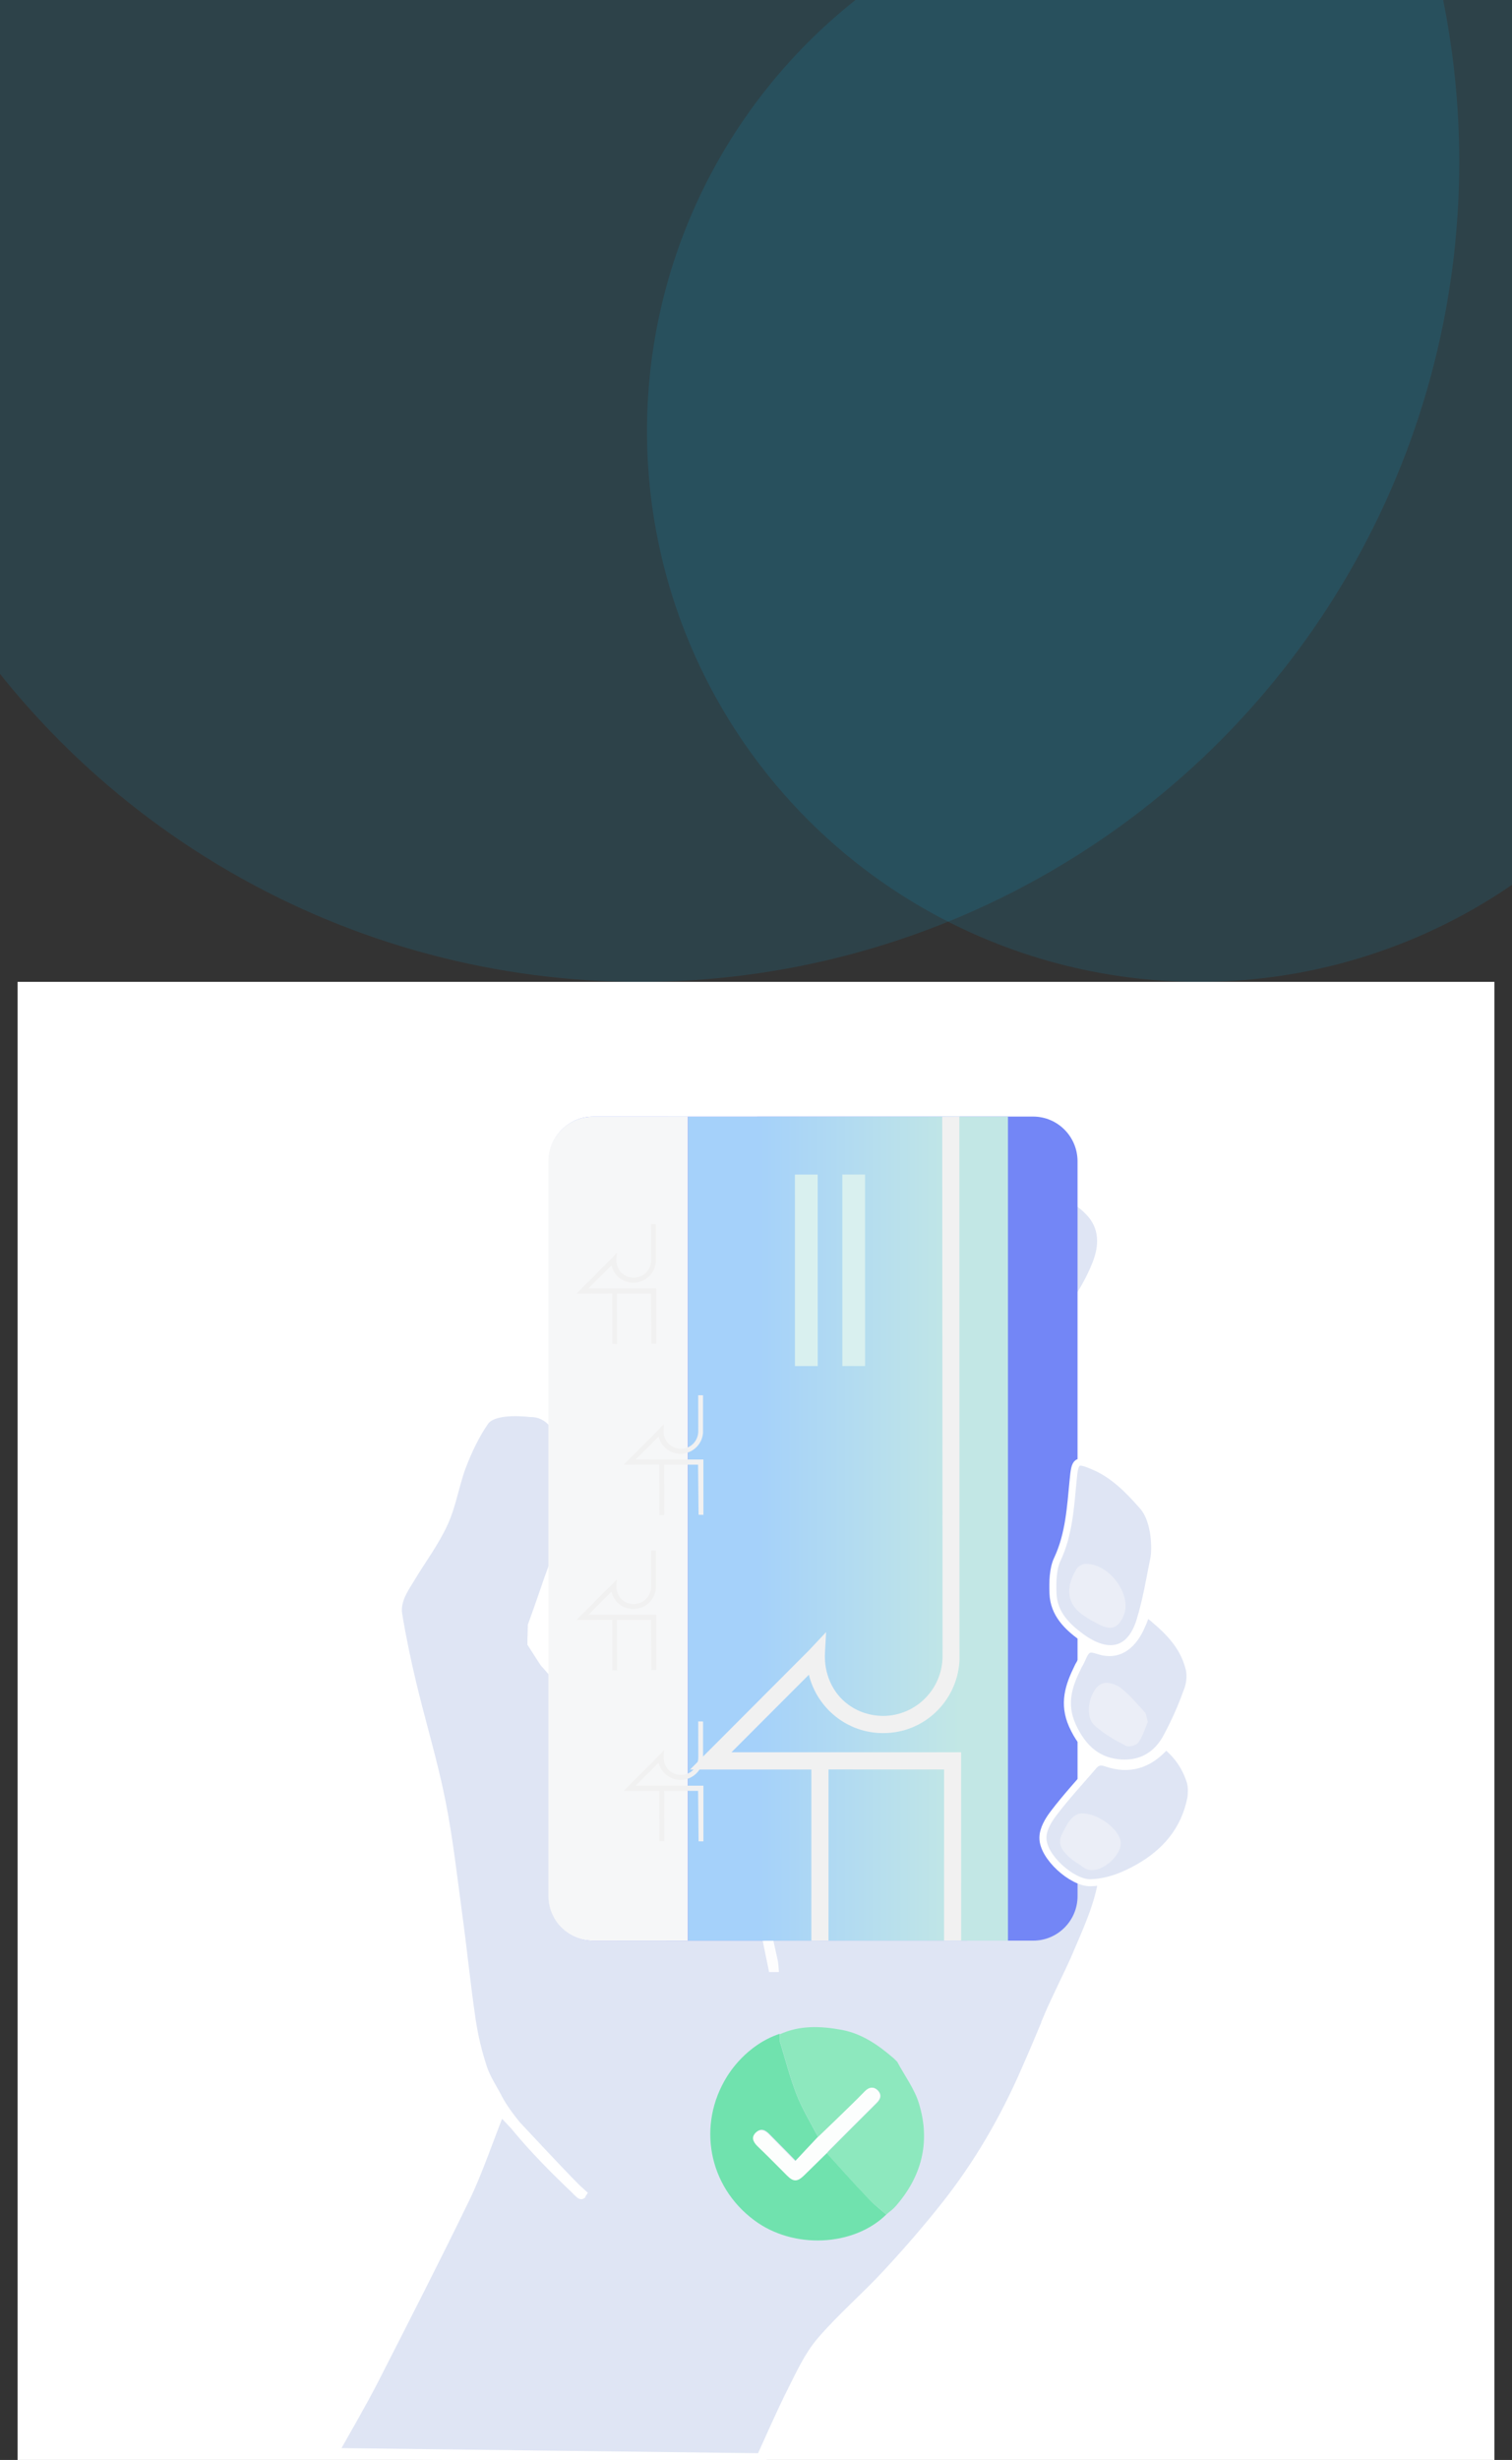 <svg width="430" height="699" viewBox="0 0 430 699" fill="none" xmlns="http://www.w3.org/2000/svg">
<rect x="0" y="0" width="430" height="699" fill="#333333" stroke="none"/>
<circle opacity="0.11" cx="182" cy="46" r="233" fill="#00C2FF"/>
<ellipse opacity="0.11" cx="341" cy="122.5" rx="157" ry="156.5" fill="#00C2FF"/>
<g clip-path="url(#clip0_6031_773)">
<rect width="420" height="420" transform="translate(5 279)" fill="white"/>
<path d="M312.804 531.487C312.232 531.086 311.659 530.685 311.086 530.284C310.914 530.112 310.743 529.941 310.571 529.769C306.734 515.452 297.686 507.55 291.501 508.18C289.096 508.409 279.476 505.316 277.07 505.717C269.912 507.321 264.987 506.233 257.829 507.779C245.174 510.413 167.865 491.172 165.861 482.582C163.799 480.864 161.566 479.089 159.561 477.256C157.958 475.825 156.641 474.164 155.209 472.56C155.209 472.789 153.377 469.812 151.487 466.891C151.487 465.23 151.602 463.627 151.602 461.966C153.319 457.27 156.183 448.91 156.355 448.394C156.927 446.791 164.143 428.18 162.768 424.801C162.711 424.629 163.226 401.093 150.857 401.15C146.791 400.692 139.805 400.52 137.571 403.727C134.88 407.621 132.818 411.973 131.1 416.44C129.096 421.708 128.294 427.492 125.947 432.589C123.484 438.029 119.762 442.954 116.669 448.108C114.665 451.372 112.26 454.751 112.89 458.759C113.978 465.402 115.352 471.873 116.899 478.401C119.59 489.626 122.969 500.678 125.202 511.902C127.378 522.84 128.581 533.892 130.07 544.887C131.387 554.622 132.36 564.357 133.792 574.092C134.479 578.674 135.567 583.198 136.999 587.55C137.972 590.642 139.919 593.448 141.408 596.369C146.39 605.989 164.2 622.425 165.288 623.398C165.059 623.799 142.783 599.805 142.267 599.289C139.232 606.791 135.567 617.614 132.074 624.658C123.713 641.895 114.952 658.96 106.247 676.025C102.582 683.183 98.516 690.055 94.565 697.099C135.224 697.614 175.882 698.072 216.541 698.588C219.461 692.231 222.21 685.818 225.36 679.576C227.822 674.708 230.113 669.611 233.606 665.488C239.447 658.674 246.376 652.775 252.504 646.133C258.345 639.833 264.014 633.305 269.34 626.548C278.502 614.923 285.889 602.152 291.788 588.638C294.078 583.484 296.254 578.273 298.431 573.062C298.431 573.062 298.431 573.062 298.373 573.062C300.263 568.595 304.558 560.005 305.99 556.684C309.139 549.239 312.69 541.909 313.95 533.777C314.064 533.033 314.121 532.288 314.179 531.544C313.95 531.544 313.377 531.544 312.804 531.487Z" fill="#DFE5F4" stroke="white" stroke-width="3" stroke-miterlimit="10"/>
<path d="M295.338 383.111C293.105 372.346 290.929 361.58 288.696 350.814C288.295 349.038 287.779 347.32 287.665 345.545C287.55 344.572 288.123 343.541 288.467 342.51C290.414 341.365 292.189 339.761 294.308 339.189C300.435 337.585 305.703 339.59 309.998 344.056C314.351 348.58 314.179 354.078 312.06 359.403C308.338 368.68 302.153 376.182 295.338 383.111Z" fill="#DFE5F4" stroke="white" stroke-width="3" stroke-miterlimit="10"/>
<path d="M218.717 560.349C217.571 554.737 216.426 549.182 215.281 543.57C216.197 543.512 217.171 543.398 218.087 543.341C219.118 547.922 220.206 552.446 221.179 557.027C221.408 558.115 221.408 559.26 221.523 560.349C220.549 560.349 219.633 560.349 218.717 560.349Z" fill="#FDFDFE"/>
<path d="M293.771 551.434L168.689 551.459C165.192 551.44 162.055 550.066 159.771 547.762C157.488 545.459 156.055 542.284 156.073 538.786L156.069 329.974C156.087 326.477 157.465 323.283 159.769 320.999C162.072 318.716 165.19 317.28 168.687 317.298L293.769 317.273C300.767 317.252 306.422 322.95 306.443 329.948L306.446 538.76C306.467 545.758 300.766 551.47 293.771 551.434Z" fill="#7386F6"/>
<path d="M195.643 317.272L195.645 551.433L168.632 551.455C161.634 551.476 155.98 545.778 155.959 538.78L155.955 329.968C155.934 322.97 161.632 317.316 168.63 317.295L195.643 317.272Z" fill="#F6F7F8"/>
<path d="M286.659 551.449L195.702 551.436L195.697 317.332L286.657 317.288L286.659 551.449Z" fill="url(#paint0_linear_6031_773)"/>
<path d="M246.019 333.752L239.548 333.752L239.555 388.154L246.026 388.153L246.019 333.752Z" fill="#D9F0EF"/>
<path d="M232.542 333.764L226.071 333.765L226.078 388.166L232.549 388.165L232.542 333.764Z" fill="#D9F0EF"/>
<path d="M272.836 317.282L272.87 471.728C272.861 471.899 272.852 472.071 272.842 472.242C272.842 472.242 272.842 472.242 272.839 472.3L272.836 472.357C271.995 483.609 262.622 492.505 251.155 492.455C240.945 492.474 232.383 485.413 230.033 475.88L208.018 497.91L273.34 497.905L273.356 551.414L268.48 551.435L268.485 502.803L235.624 502.794L235.619 551.427L230.743 551.448L230.748 502.816L198.977 502.809L197.198 502.827L196.223 502.831L198.345 500.71L199.982 499.079L230.066 468.942L234.936 463.759L234.613 469.705C234.305 475.366 236.637 480.999 241.215 484.344C243.972 486.387 247.407 487.549 251.133 487.579C260.424 487.568 268.004 480.008 268.053 470.663L268.057 470.606L267.96 317.304L272.836 317.282Z" fill="#F1F1F1"/>
<path d="M185.109 367.569L175.475 367.561L175.498 381.9L174.123 381.883L174.1 367.544L164.005 367.569C164.005 367.569 163.947 367.566 164.008 367.511L173.954 357.557L175.414 356.031L175.317 357.803C175.227 359.461 175.938 361.163 177.263 362.096C178.532 363.025 180.178 363.344 181.93 362.751C183.918 362.056 185.17 360.117 185.168 358.052L185.149 347.843L186.525 347.86L186.525 358.413C186.522 358.47 186.519 358.527 186.519 358.527C186.281 361.84 183.502 364.442 180.115 364.487C177.133 364.497 174.608 362.41 173.9 359.619C173.9 359.619 173.9 359.619 173.842 359.616L167.414 366.033L167.411 366.091L186.623 366.103L186.629 381.817L185.253 381.8L185.109 367.569Z" fill="#F1F1F1"/>
<path d="M198.524 416.186L188.89 416.178L188.913 430.517L187.538 430.499L187.515 416.161L177.42 416.185C177.42 416.185 177.362 416.182 177.423 416.128L187.369 406.174L188.829 404.647L188.732 406.42C188.642 408.078 189.353 409.78 190.678 410.712C191.947 411.641 193.593 411.96 195.345 411.367C197.333 410.673 198.585 408.733 198.583 406.669L198.565 396.459L199.94 396.477L199.94 407.029C199.937 407.086 199.934 407.144 199.934 407.144C199.696 410.457 196.917 413.059 193.53 413.104C190.548 413.114 188.023 411.027 187.315 408.235C187.315 408.235 187.315 408.235 187.257 408.232L180.829 414.65L180.826 414.707L200.038 414.719L200.044 430.434L198.668 430.416L198.524 416.186C198.582 416.189 198.582 416.189 198.524 416.186Z" fill="#F1F1F1"/>
<path d="M185.115 460.304L175.48 460.297L175.504 474.636L174.128 474.618L174.105 460.279L164.01 460.304C164.01 460.304 163.953 460.301 164.013 460.247L173.96 450.293L175.419 448.766L175.323 450.539C175.232 452.197 175.943 453.899 177.269 454.831C178.537 455.76 180.183 456.079 181.936 455.486C183.923 454.791 185.176 452.852 185.173 450.788L185.155 440.578L186.53 440.596L186.53 451.148C186.527 451.205 186.524 451.262 186.524 451.262C186.286 454.576 183.507 457.178 180.121 457.223C177.138 457.233 174.613 455.146 173.905 452.354C173.905 452.354 173.905 452.354 173.848 452.351L167.42 458.769L167.417 458.826L186.628 458.838L186.634 474.553L185.259 474.535L185.115 460.304Z" fill="#F1F1F1"/>
<path d="M198.533 508.864L188.898 508.856L188.922 523.195L187.546 523.178L187.523 508.839L177.428 508.864C177.428 508.864 177.371 508.861 177.431 508.806L187.378 498.852L188.837 497.326L188.741 499.098C188.65 500.757 189.361 502.458 190.687 503.391C191.955 504.32 193.601 504.639 195.354 504.046C197.341 503.351 198.594 501.412 198.591 499.347L198.573 489.138L199.948 489.155L199.948 499.708C199.945 499.765 199.942 499.822 199.942 499.822C199.704 503.135 196.925 505.737 193.539 505.782C190.556 505.792 188.031 503.705 187.323 500.914C187.323 500.914 187.323 500.914 187.266 500.911L180.838 507.329L180.835 507.386L200.046 507.398L200.046 523.226L198.67 523.209L198.533 508.864C198.587 508.924 198.59 508.867 198.533 508.864Z" fill="#F1F1F1"/>
<path d="M324.887 427.893C320.821 423.255 316.584 419.017 311.086 416.669C306.161 414.55 305.703 414.894 305.188 420.62C304.443 428.237 304.043 435.91 300.721 443.011C299.404 445.76 299.347 449.482 299.461 452.804C299.69 458.587 303.527 462.252 307.536 465.173C315.438 470.9 321.623 469.124 324.257 460.305C326.033 454.522 327.006 448.451 328.209 442.496C328.495 440.95 328.896 432.36 324.887 427.893Z" fill="#DFE5F4" stroke="white" stroke-width="2" stroke-miterlimit="10"/>
<path d="M338.516 506.347C337.257 502.281 335.023 498.903 331.587 496.096C326.72 501.651 320.993 503.197 314.579 500.964C312.804 500.334 311.773 500.792 310.8 502.052C307.078 506.347 303.183 510.585 299.69 515.166C298.144 517.17 296.598 519.747 296.598 522.21C296.541 527.65 304.901 535.037 310.055 534.98C315.037 534.865 319.561 533.033 323.914 530.57C331.358 526.275 336.856 520.148 338.688 510.871C338.86 509.382 338.917 507.721 338.516 506.347Z" fill="#DFE5F4" stroke="white" stroke-width="2" stroke-miterlimit="10"/>
<path d="M338.173 474.107C336.398 467.063 331.473 462.711 326.09 458.358C325.632 459.618 325.288 460.649 324.83 461.623C322.368 467.578 318.474 470.327 313.778 469.411C312.289 469.124 310.571 468.208 309.483 468.781C308.338 469.353 307.822 471.472 306.963 472.904C306.791 473.133 306.62 473.477 306.505 473.763C303.928 478.974 302.21 484.071 304.959 490.255C307.937 496.841 312.346 500.62 318.989 500.964C324.601 501.25 329.068 498.731 331.874 493.405C334.05 489.339 335.94 485.159 337.486 480.807C338.402 478.745 338.688 476.111 338.173 474.107Z" fill="#DFE5F4" stroke="white" stroke-width="2" stroke-miterlimit="10"/>
<path d="M307.479 515.28C311.888 515.109 317.557 519.232 318.531 522.61C318.703 523.069 318.76 523.584 318.703 524.157C318.474 527.822 311.945 533.548 308.051 530.57C306.505 529.425 304.787 528.566 303.47 527.134C302.096 525.703 300.778 523.985 301.867 521.522C303.298 518.43 304.902 515.452 307.479 515.28Z" fill="#EBEEF7"/>
<path d="M326.433 489.282C325.689 491.057 325.001 493.348 323.742 495.123C323.112 495.982 321.107 496.497 320.248 496.096C317.042 494.436 313.835 492.661 311.2 490.198C308.165 487.449 309.941 479.375 313.777 478.287C315.209 477.886 317.442 478.63 318.702 479.604C321.279 481.608 323.341 484.128 325.631 486.59C326.032 487.106 326.032 487.965 326.433 489.282Z" fill="#EBEEF7"/>
<path d="M308.28 444.386C315.324 443.87 322.081 453.205 319.561 459.046C318.13 462.482 316.24 463.283 313.09 461.852C311.258 460.993 309.425 459.962 307.765 458.759C302.668 455.037 303.584 450.055 306.161 445.817C306.677 444.901 307.937 444.557 308.28 444.386Z" fill="#EBEEF7"/>
</g>
<path d="M252.053 629.257C242.726 638.389 225.563 639.166 214.487 630.876C201.468 621.225 198.165 603.802 206.779 590.007C207.298 589.229 212.091 581.133 221.741 577.895C221.806 578.672 221.676 579.449 221.806 580.162C223.36 585.214 224.656 590.395 226.599 595.318C228.218 599.398 230.55 603.22 232.622 607.17C230.55 609.373 228.542 611.575 226.275 613.971C223.684 611.251 221.223 608.854 218.891 606.458C217.725 605.227 216.43 604.58 215.07 605.875C213.645 607.17 214.293 608.466 215.523 609.696C218.373 612.417 221.093 615.267 223.943 618.052C225.757 619.865 226.858 619.865 228.671 618.116C230.874 616.044 233.011 613.906 235.148 611.769C238.97 615.979 242.661 620.189 246.612 624.269C248.232 626.148 250.175 627.637 252.053 629.257Z" fill="#70E2AE"/>
<path d="M252.053 629.257C250.239 627.637 248.232 626.148 246.612 624.399C242.726 620.318 238.97 616.044 235.148 611.898C235.343 611.639 235.537 611.38 235.731 611.186C240.265 606.652 244.799 602.054 249.397 597.52C250.563 596.354 250.822 595.123 249.592 593.893C248.361 592.792 247.195 593.18 246.094 594.217C244.734 595.641 243.374 596.937 242.014 598.297C238.905 601.341 235.796 604.321 232.687 607.3C230.679 603.349 228.283 599.528 226.663 595.447C224.72 590.525 223.425 585.343 221.871 580.291C221.611 579.579 221.806 578.737 221.806 578.024C227.505 575.434 233.464 575.693 239.423 576.794C245.252 577.895 249.916 581.198 254.255 584.955C254.579 585.278 254.838 585.538 255.162 585.861C257.299 589.877 260.149 593.634 261.38 597.844C264.683 608.725 262.092 618.634 254.514 627.119C253.737 627.961 252.83 628.544 252.053 629.257Z" fill="#8DE8BE"/>
<path d="M232.557 607.3C235.666 604.32 238.775 601.341 241.884 598.297C243.309 596.937 244.604 595.577 245.965 594.217C247.066 593.115 248.231 592.792 249.462 593.893C250.757 595.123 250.434 596.354 249.268 597.52C244.734 602.054 240.135 606.587 235.601 611.186C235.342 611.445 235.213 611.639 235.019 611.898C232.881 613.971 230.679 616.108 228.542 618.246C226.728 619.995 225.627 619.995 223.814 618.181C221.028 615.396 218.243 612.546 215.394 609.826C214.163 608.595 213.58 607.3 214.94 606.004C216.3 604.774 217.596 605.357 218.762 606.587C221.158 609.049 223.49 611.445 226.145 614.101C228.477 611.639 230.485 609.437 232.557 607.3Z" fill="#FCFEFD"/>
<defs>
<linearGradient id="paint0_linear_6031_773" x1="205.422" y1="434.378" x2="286.494" y2="434.367" gradientUnits="userSpaceOnUse">
<stop offset="0.123" stop-color="#A5D1FA"/>
<stop offset="0.835" stop-color="#C2E7E5"/>
</linearGradient>
<clipPath id="clip0_6031_773">
<rect width="420" height="420" fill="white" transform="translate(5 279)"/>
</clipPath>
</defs>
</svg>
